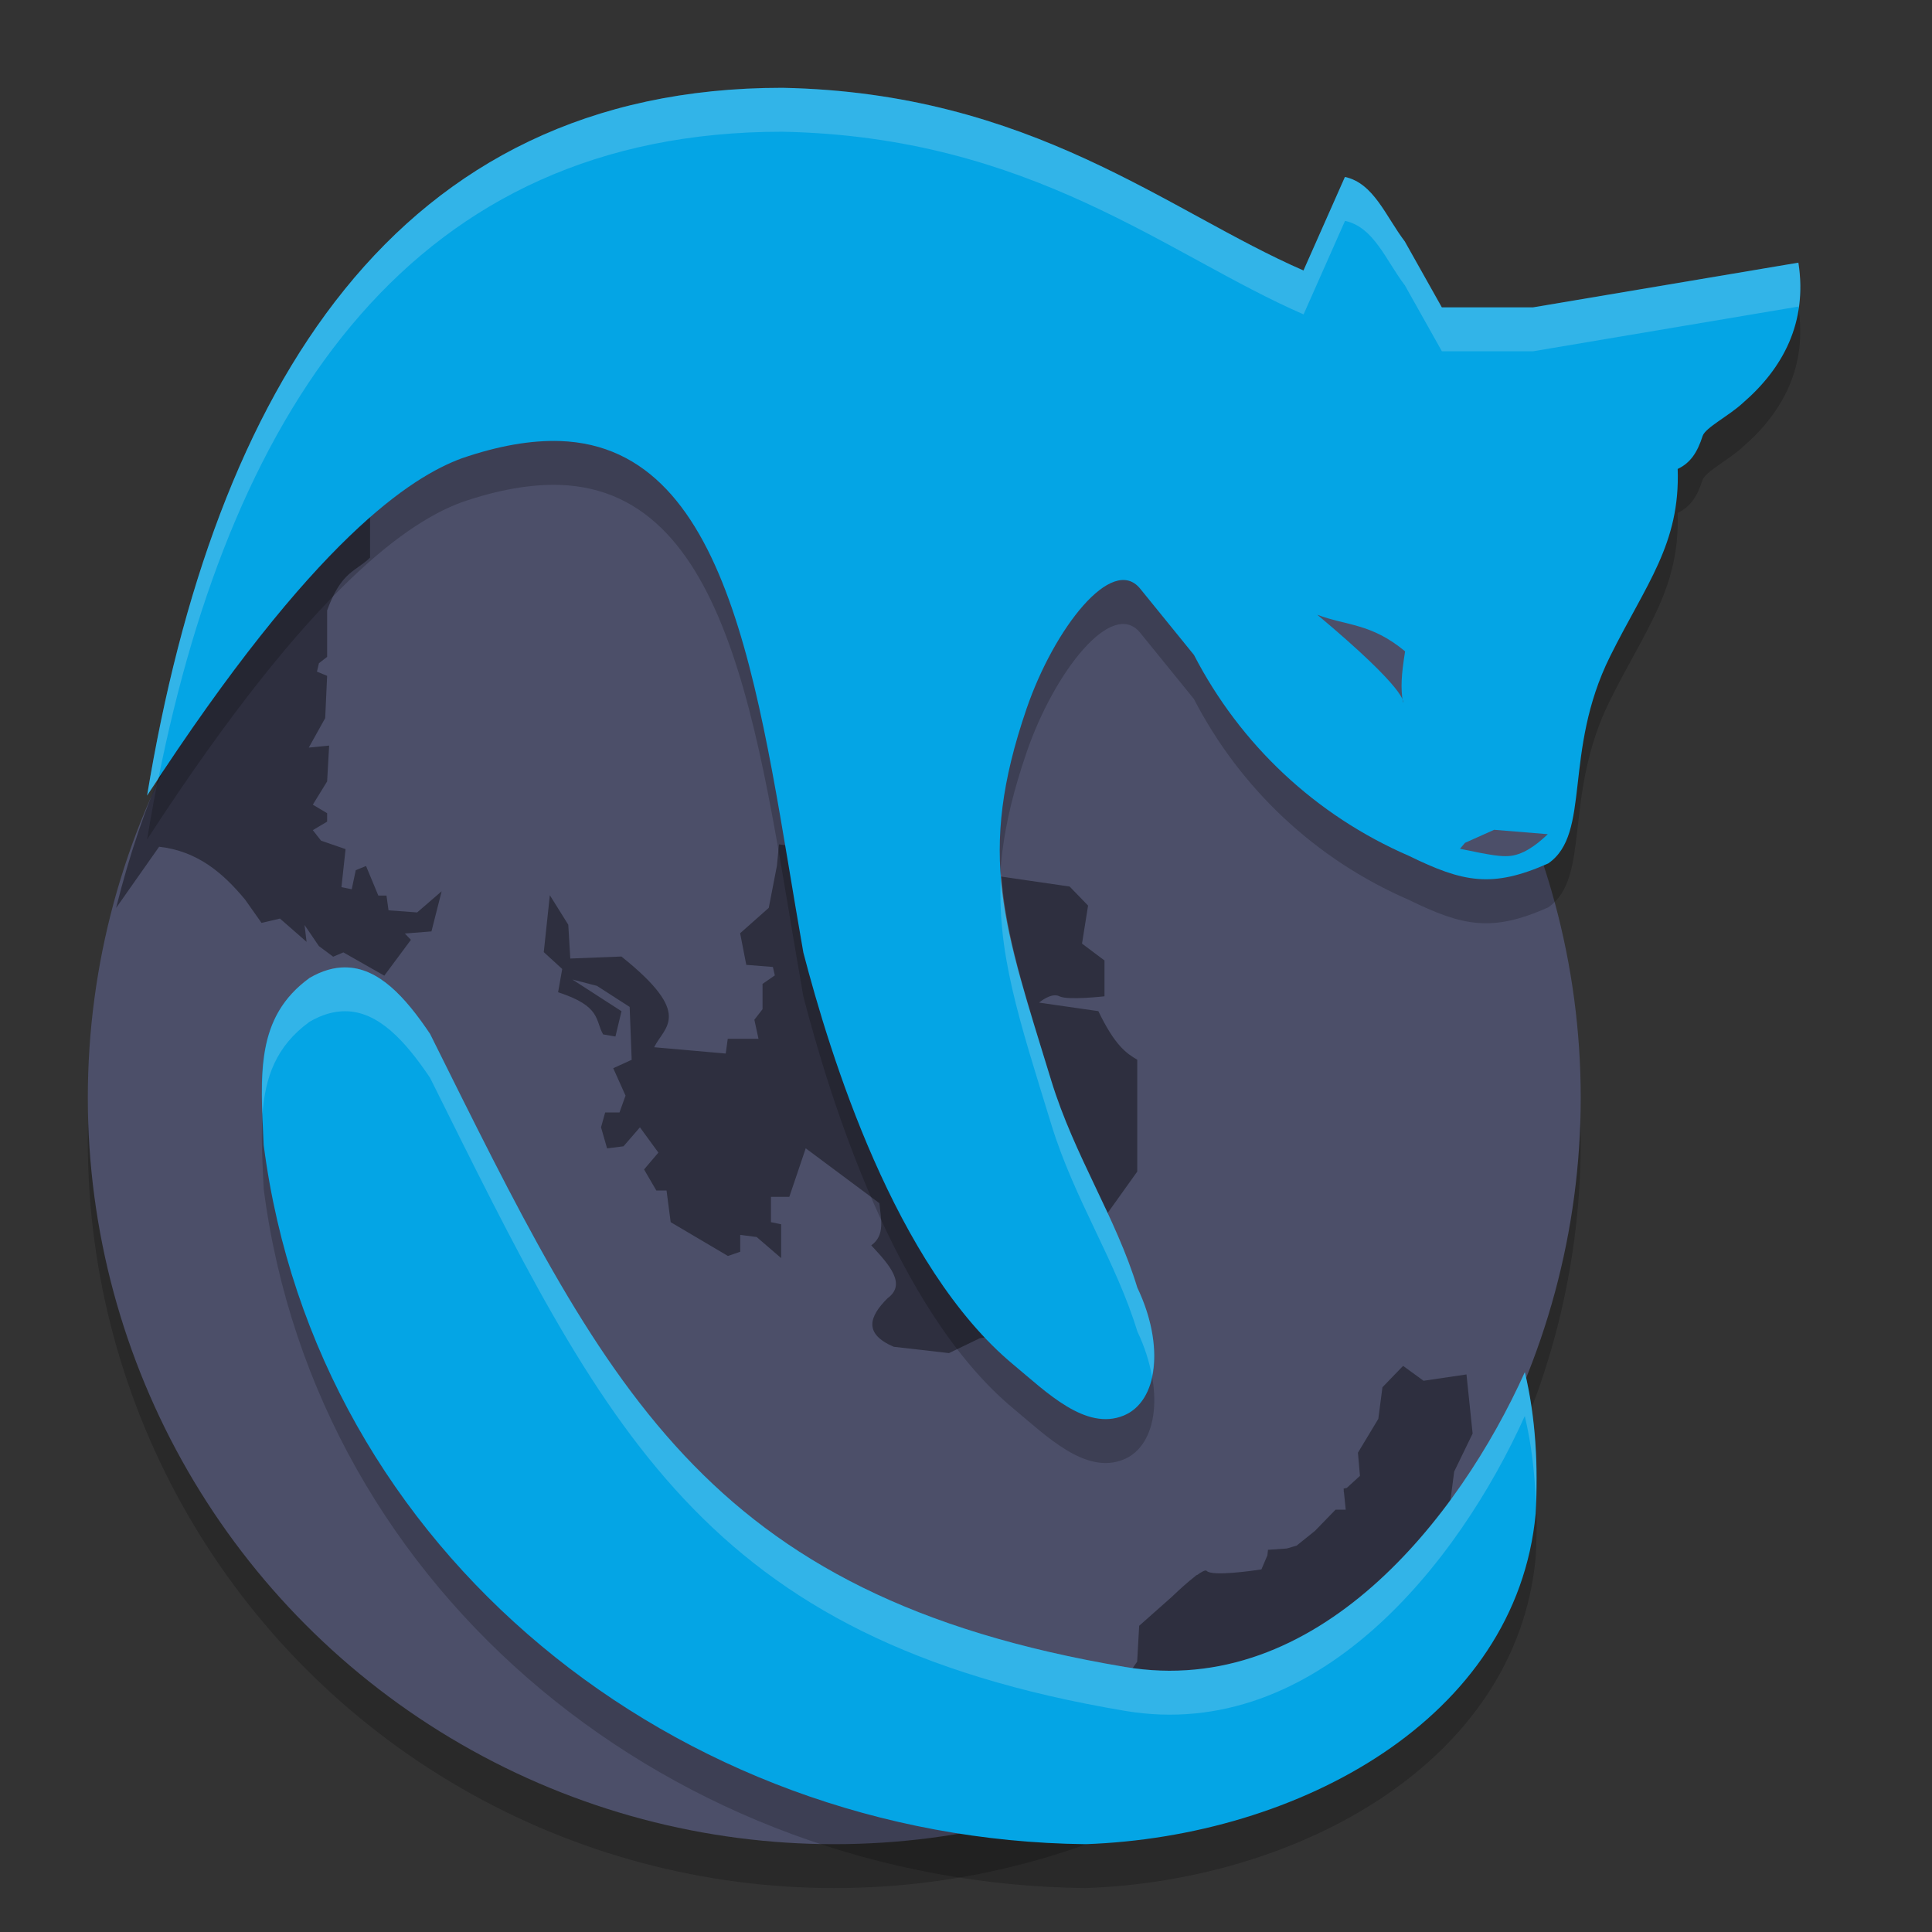 <svg xmlns="http://www.w3.org/2000/svg" width="22" height="22" version="1.1">
 <rect width="100%" height="100%" fill="#333333" stroke="none"/>
 <circle style="opacity:0.2" cx="9.5" cy="13" r="8.5"/>
 <circle style="fill:#4c4f69" cx="9.5" cy="12.5" r="8.5"/>
 <path style="opacity:0.4" d="M 4.211,5.844 C 3.054,6.675 1.936,7.88 1.322,10.339 L 1.812,9.642 c 0.436,0.049 0.727,0.298 0.979,0.602 l 0.187,0.265 0.21,-0.049 0.303,0.265 -0.023,-0.192 0.163,0.24 0.163,0.121 0.116,-0.049 0.466,0.265 0.303,-0.408 -0.069,-0.072 0.303,-0.024 0.116,-0.457 -0.279,0.241 -0.326,-0.024 -0.023,-0.168 -0.093,0 -0.14,-0.337 -0.117,0.048 -0.046,0.217 -0.117,-0.024 0.047,-0.433 -0.279,-0.096 -0.094,-0.12 0.163,-0.097 0,-0.096 -0.163,-0.097 0.163,-0.265 0.023,-0.408 -0.232,0.023 0.187,-0.336 0.022,-0.481 -0.116,-0.048 0.023,-0.096 0.093,-0.072 0,-0.529 c 0.163,-0.449 0.326,-0.442 0.489,-0.601 l 0,-0.505 z m 4.659,3.774 -0.023,0.24 -0.093,0.48 -0.326,0.289 0.07,0.36 0.303,0.024 0.022,0.096 -0.14,0.097 0,0.288 -0.093,0.12 0.047,0.217 -0.35,0 -0.023,0.168 -0.815,-0.072 c 0.115,-0.236 0.455,-0.371 -0.373,-1.033 l -0.582,0.023 -0.023,-0.385 -0.21,-0.336 -0.069,0.648 0.21,0.192 -0.047,0.265 c 0.495,0.16 0.42,0.32 0.513,0.48 l 0.14,0.024 0.069,-0.288 -0.559,-0.361 0.279,0.072 0.373,0.24 0.023,0.602 -0.21,0.096 0.14,0.312 -0.069,0.192 -0.163,0 -0.047,0.169 0.069,0.24 0.187,-0.024 0.187,-0.216 0.21,0.288 -0.163,0.192 0.14,0.24 0.116,0 0.047,0.36 0.652,0.385 0.14,-0.048 0,-0.192 0.187,0.024 0.279,0.24 0,-0.385 -0.116,-0.024 0,-0.288 0.209,0 0.187,-0.553 0.839,0.625 c 0.016,0.176 0.069,0.365 -0.093,0.48 0.207,0.222 0.404,0.443 0.186,0.602 -0.212,0.211 -0.274,0.405 0.07,0.553 l 0.629,0.072 0.35,-0.169 0.489,-0.072 1.305,-1.826 0,-1.274 c -0.126,-0.073 -0.256,-0.165 -0.443,-0.553 l -0.675,-0.097 c 0,0 0.139,-0.12 0.232,-0.072 0.093,0.048 0.513,0 0.513,0 l 0,-0.408 -0.256,-0.192 0.069,-0.433 -0.21,-0.217 -3.308,-0.48 z m 7.105,5.938 -0.233,0.241 -0.047,0.36 -0.232,0.385 0.023,0.264 -0.15,0.137 -0.036,0.008 0.002,0.022 -0.002,0.002 0.004,0.02 0.02,0.196 -0.116,0 -0.234,0.241 -0.209,0.168 -0.112,0.033 -0.214,0.015 -0.007,0.063 -0.068,0.16 c -0.086,0.013 -0.559,0.083 -0.623,0.017 -0.014,-0.015 -0.058,0.01 -0.111,0.048 l -0.006,0 -0.018,0.016 c -0.075,0.058 -0.17,0.143 -0.265,0.234 0,0 -10e-4,10e-4 -10e-4,10e-4 l -0.368,0.326 -0.023,0.409 -0.187,0.265 c 0.439,0.083 0.752,0.037 1.056,-0.019 0.983,-0.09 1.741,-0.414 2.159,-1.088 l -0.07,-0.145 0.42,-0.264 0.022,-0.337 0.141,-0.048 0.069,-0.529 0.21,-0.433 -0.07,-0.673 -0.489,0.072 -0.232,-0.169 z"/>
 <path style="opacity:0.2" d="M 8.909,1.5 C 4.5,1.498 2.438,4.937 1.675,9.559 3.592,6.607 4.696,5.928 5.255,5.72 5.679,5.574 6.049,5.512 6.374,5.522 8.39,5.589 8.661,8.589 9.148,11.347 c 0.3,1.151 1.041,3.574 2.396,4.696 0.37,0.307 0.818,0.755 1.252,0.576 0.389,-0.16 0.469,-0.798 0.154,-1.457 -0.243,-0.799 -0.716,-1.499 -0.979,-2.355 -0.54,-1.762 -0.857,-2.56 -0.282,-4.237 0.314,-0.917 0.974,-1.759 1.294,-1.365 l 0.612,0.754 c 0.526,1.017 1.382,1.826 2.448,2.288 0.614,0.3 0.945,0.371 1.586,0.086 0.493,-0.34 0.164,-1.27 0.704,-2.357 0.409,-0.823 0.8,-1.281 0.77,-2.135 0.145,-0.068 0.224,-0.188 0.284,-0.375 0.031,-0.096 0.303,-0.231 0.461,-0.379 0.451,-0.39 0.737,-0.914 0.629,-1.595 l -3.021,0.509 -1.039,0 -0.421,-0.75 C 15.778,2.962 15.644,2.586 15.315,2.515 l -0.472,1.065 C 13.293,2.906 11.746,1.555 8.909,1.5 Z M 3.93,11.516 c -0.126,-6e-6 -0.26,0.036 -0.404,0.12 -0.62,0.45 -0.561,1.097 -0.523,1.904 0.601,4.64 4.705,7.906 9.355,7.96 2.43,-0.084 4.911,-1.431 5.129,-3.764 0.03,-0.542 0.002,-1.086 -0.123,-1.611 -0.749,1.663 -2.364,3.725 -4.552,3.357 C 7.987,18.671 6.887,16.27 4.897,12.273 4.613,11.85 4.308,11.516 3.93,11.516 Z"/>
 <path style="fill:#04a5e5" d="M 8.909,1 C 4.5,0.998 2.438,4.437 1.675,9.059 3.592,6.107 4.696,5.428 5.255,5.22 5.679,5.074 6.049,5.012 6.374,5.022 8.39,5.089 8.661,8.089 9.148,10.847 c 0.3,1.151 1.041,3.574 2.396,4.696 0.37,0.307 0.818,0.755 1.252,0.576 0.389,-0.16 0.469,-0.798 0.154,-1.457 -0.243,-0.799 -0.716,-1.499 -0.979,-2.355 C 11.432,10.545 11.115,9.746 11.69,8.069 12.005,7.153 12.665,6.31 12.984,6.704 l 0.612,0.754 c 0.526,1.017 1.382,1.826 2.448,2.288 0.614,0.3 0.945,0.371 1.586,0.086 0.493,-0.34 0.164,-1.27 0.704,-2.357 0.409,-0.823 0.8,-1.281 0.77,-2.135 0.145,-0.068 0.224,-0.188 0.284,-0.375 0.031,-0.096 0.303,-0.231 0.461,-0.379 0.451,-0.39 0.737,-0.914 0.629,-1.595 l -3.021,0.509 -1.039,0 L 15.997,2.75 C 15.778,2.462 15.644,2.086 15.315,2.015 l -0.472,1.065 C 13.293,2.406 11.746,1.055 8.909,1 Z M 3.93,11.016 c -0.126,-6e-6 -0.26,0.036 -0.404,0.12 -0.62,0.45 -0.561,1.097 -0.523,1.904 0.601,4.64 4.705,7.906 9.355,7.96 2.43,-0.084 4.911,-1.431 5.129,-3.764 0.03,-0.542 0.002,-1.086 -0.123,-1.611 -0.749,1.663 -2.364,3.725 -4.552,3.357 C 7.987,18.171 6.887,15.77 4.897,11.773 4.613,11.35 4.308,11.016 3.93,11.016 Z"/>
 <path style="opacity:0.2;fill:#eff1f5" d="M 8.909,1 C 4.5,0.998 2.438,4.437 1.675,9.059 1.72,8.989 1.759,8.937 1.803,8.87 2.655,4.601 4.722,1.498 8.909,1.5 c 2.837,0.055 4.384,1.406 5.935,2.08 l 0.472,-1.065 c 0.329,0.071 0.463,0.447 0.682,0.735 l 0.421,0.75 1.039,0 3.021,-0.509 c 0.001,0.008 7.5e-4,0.016 0.002,0.024 0.025,-0.164 0.028,-0.337 -0.002,-0.524 l -3.021,0.509 -1.039,0 L 15.997,2.75 C 15.778,2.462 15.644,2.086 15.315,2.015 l -0.472,1.065 C 13.293,2.406 11.746,1.055 8.909,1 Z M 11.4,9.94 c -0.056,0.898 0.201,1.657 0.572,2.866 0.263,0.856 0.736,1.556 0.979,2.355 0.084,0.175 0.137,0.347 0.167,0.511 0.059,-0.276 0.011,-0.639 -0.167,-1.011 -0.243,-0.799 -0.716,-1.499 -0.979,-2.355 -0.301,-0.981 -0.525,-1.664 -0.572,-2.366 z m -7.471,1.075 c -0.126,-6e-6 -0.26,0.036 -0.404,0.12 -0.525,0.381 -0.559,0.911 -0.536,1.553 0.03,-0.42 0.153,-0.775 0.536,-1.053 0.144,-0.084 0.278,-0.12 0.404,-0.12 0.378,2e-5 0.683,0.335 0.968,0.758 1.99,3.996 3.09,6.397 7.914,7.209 2.188,0.368 3.803,-1.694 4.552,-3.357 0.078,0.326 0.114,0.659 0.126,0.994 0.02,-0.503 -0.01,-1.007 -0.126,-1.494 -0.749,1.663 -2.364,3.725 -4.552,3.357 C 7.987,18.171 6.887,15.77 4.897,11.773 4.613,11.35 4.308,11.016 3.93,11.016 Z"/>
 <path style="fill:#4c4f69" d="M 15,7 C 16.038,7.87 15.981,7.998 15.975,8 15.949,7.829 15.956,7.692 16,7.417 15.611,7.093 15.33,7.127 15,7 Z"/>
 <path style="fill:#4c4f69" d="m 16.681,9.598 0.333,-0.149 0.611,0.05 c -0.148,0.142 -0.296,0.239 -0.444,0.249 -0.093,0.005 -0.177,-0.003 -0.556,-0.083 l 0.056,-0.066 z"/>
</svg>
